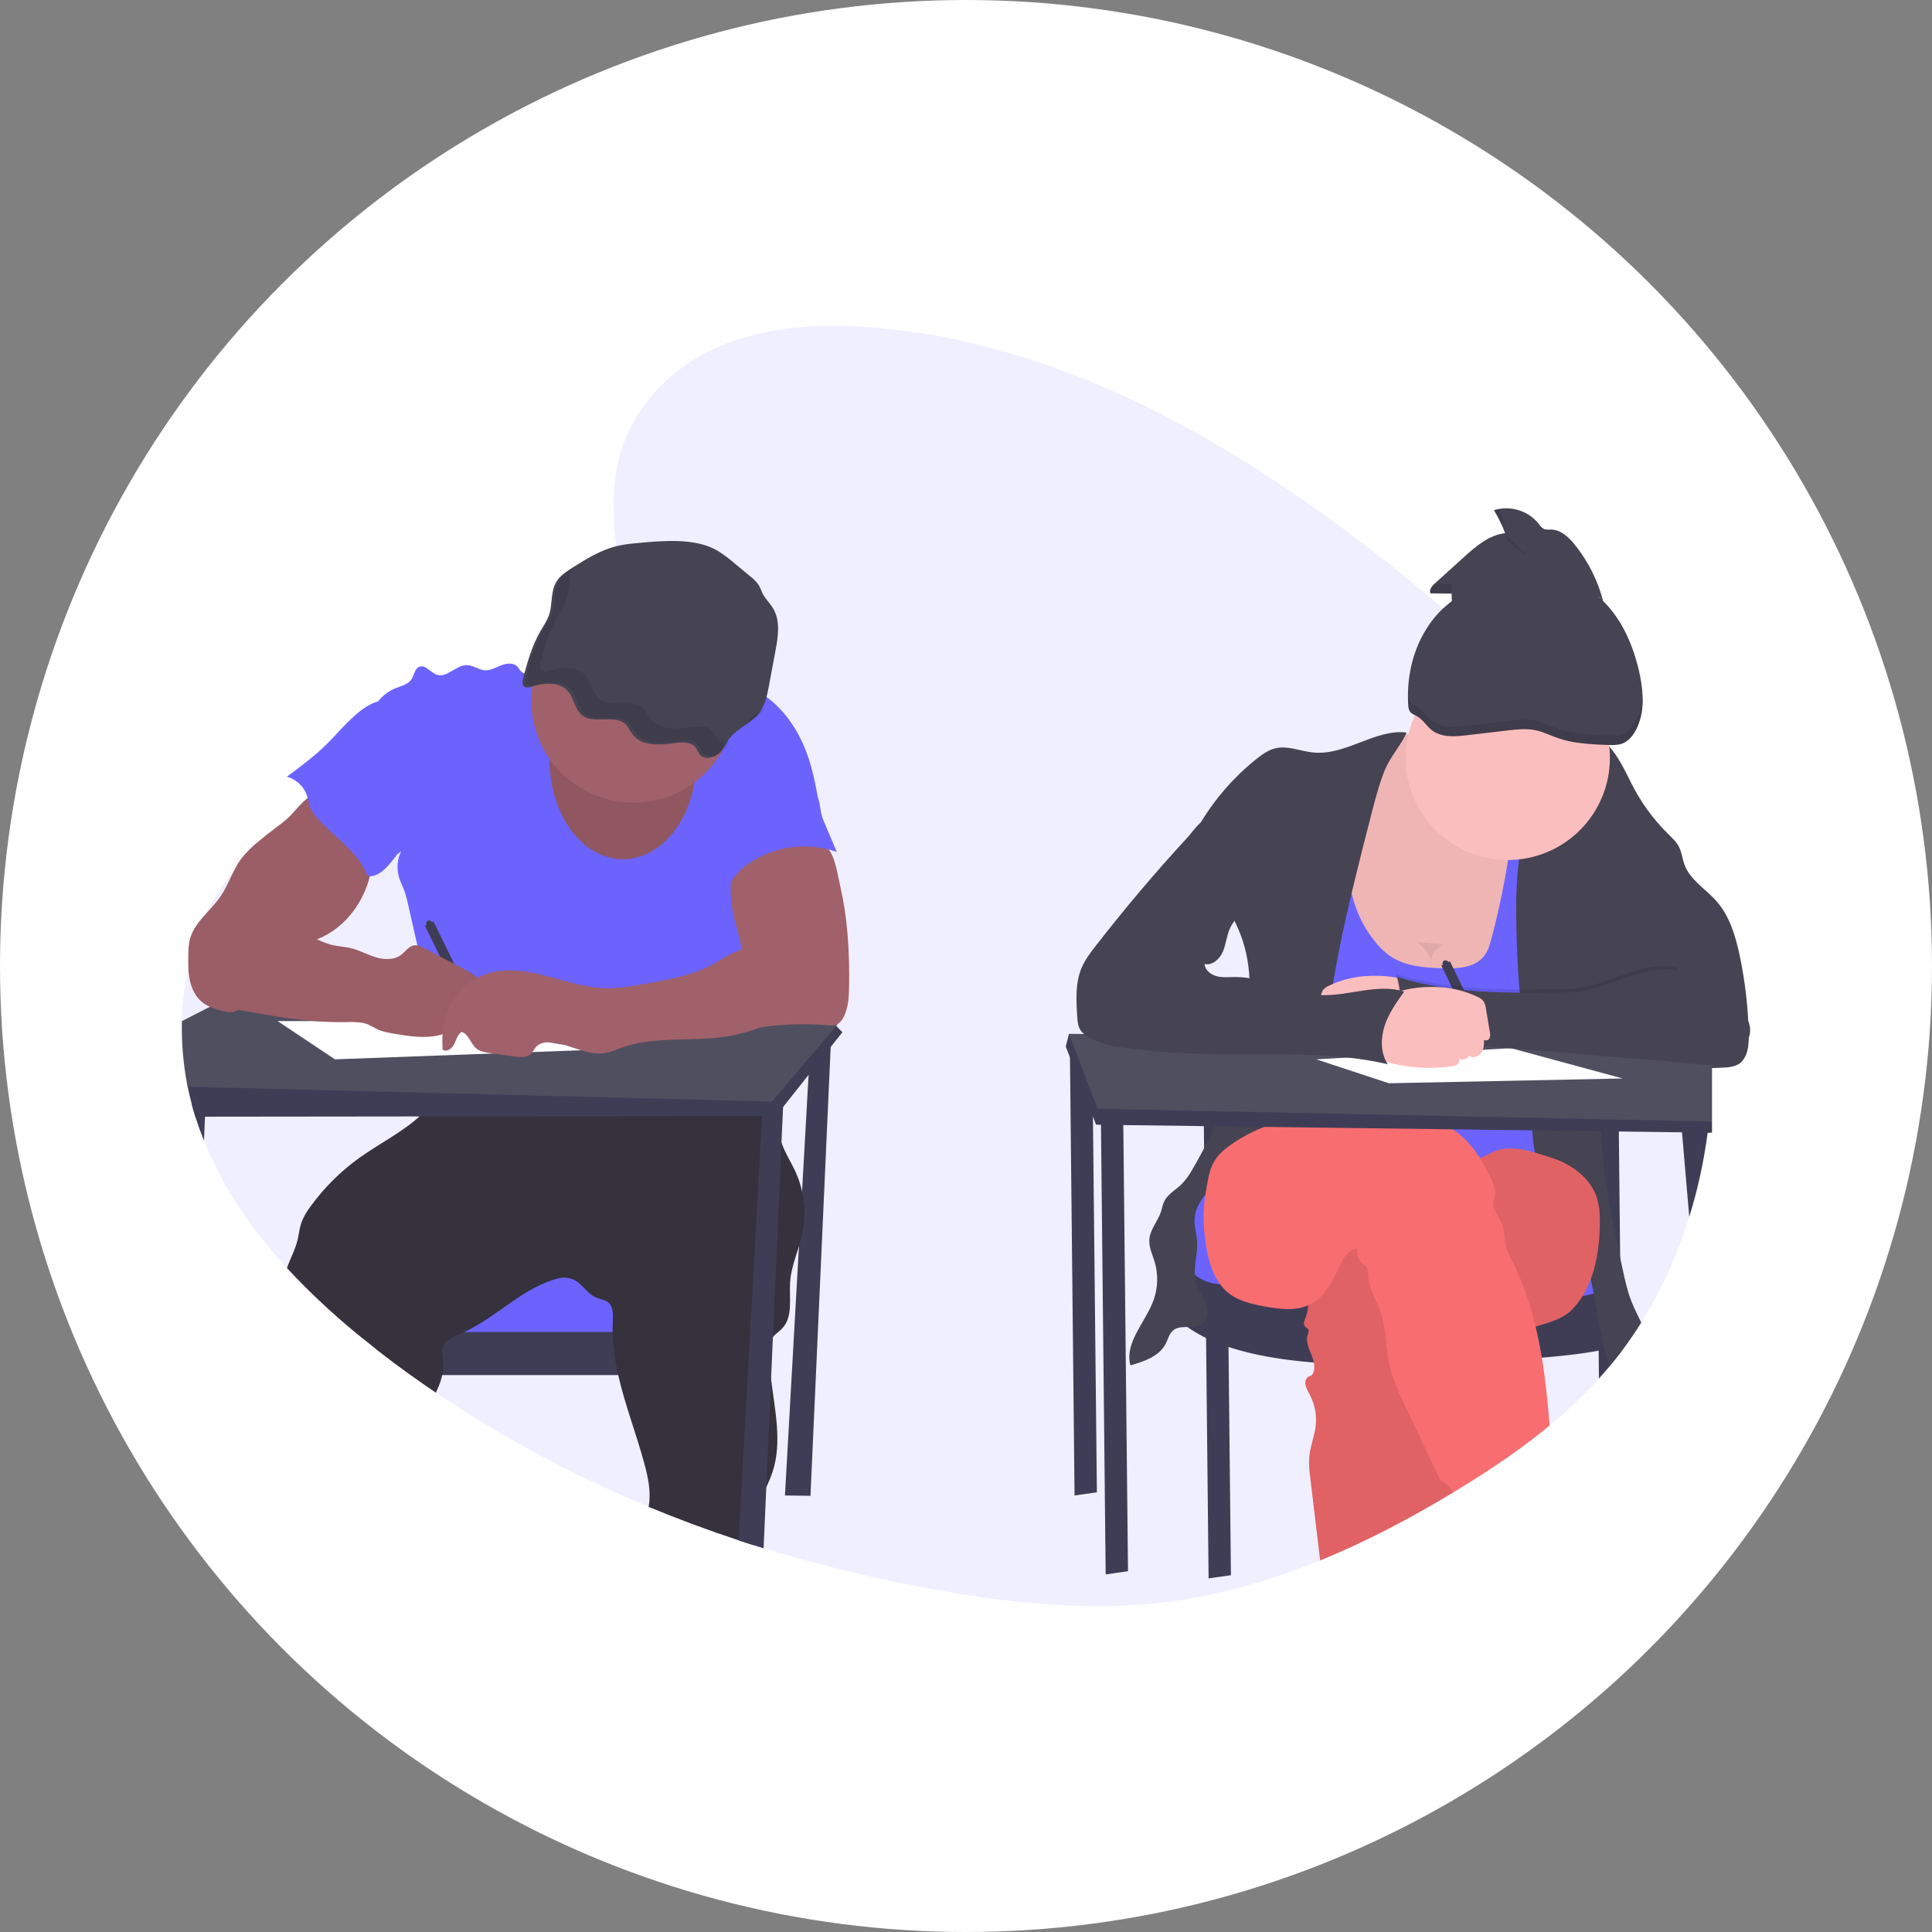 <?xml version="1.0" encoding="UTF-8"?>
<svg width="255px" height="255px" viewBox="0 0 255 255" version="1.1" xmlns="http://www.w3.org/2000/svg" xmlns:xlink="http://www.w3.org/1999/xlink">
    <rect x="0" y="0" width="255" height="255" fill="#808080" stroke="none"/>
    <title>Group 4</title>
    <g id="Page-1" stroke="none" stroke-width="1" fill="none" fill-rule="evenodd">
        <g id="Mining-Provider-Windows-Onboarding-Steps-02" transform="translate(-532, -458)">
            <g id="Group-4" transform="translate(532, 458)">
                <circle id="Oval" fill="#FFFFFF" cx="127.5" cy="127.5" r="127.5"></circle>
                <g id="undraw_exams_g4ow" transform="translate(24, 43)" fill-rule="nonzero">
                    <path d="M201.966,97.973 C201.966,98.102 201.966,98.23 201.966,98.356 C201.943,100.57 201.812,102.779 201.572,104.982 C201.573,104.995 201.573,105.009 201.572,105.022 C201.553,105.205 201.532,105.386 201.51,105.569 C201.475,105.879 201.437,106.186 201.395,106.495 C200.904,110.261 200.091,113.979 198.966,117.606 L198.966,117.606 C197.459,122.508 195.329,127.197 192.627,131.556 C191.796,132.889 190.911,134.18 189.972,135.427 L189.972,135.427 C189.47,136.088 188.959,136.734 188.43,137.37 C188.059,137.815 187.682,138.252 187.297,138.683 L187.057,138.948 C185.033,141.169 182.851,143.242 180.528,145.149 C176.737,148.289 172.656,151.021 168.509,153.555 C168.273,153.7 168.035,153.844 167.797,153.976 C167.781,153.988 167.763,153.999 167.745,154.008 C162.109,157.413 156.265,160.486 150.243,162.947 C143.652,165.647 136.845,167.611 129.861,168.469 C120.127,169.665 110.275,168.693 100.6,167.021 C92.554,165.64 84.605,163.741 76.802,161.339 L75.518,160.937 C74.852,160.725 74.187,160.509 73.523,160.288 C69.512,158.962 65.546,157.489 61.624,155.868 C51.775,151.814 42.367,146.766 33.544,140.8 C32.421,140.046 31.314,139.274 30.223,138.485 C28.698,137.388 27.192,136.258 25.704,135.097 L24.786,134.385 C20.891,131.337 17.242,127.988 13.872,124.369 C9.34,119.439 5.467,113.879 2.921,107.531 C2.519,106.533 2.151,105.517 1.817,104.481 L1.786,104.378 C1.617,103.852 1.461,103.326 1.318,102.778 C1.107,101.995 0.923,101.203 0.764,100.4 C0.73,100.246 0.701,100.093 0.674,99.937 C0.17,97.236 -0.052,94.49 0.01,91.743 C0.063,89.336 0.345,86.94 0.853,84.587 L0.853,84.587 C1.372,82.148 2.173,79.777 3.239,77.521 L3.239,77.521 C4.202,75.494 5.429,73.602 6.889,71.895 L6.889,71.895 C7.914,70.702 9.067,69.625 10.328,68.684 C12.613,66.983 15.146,65.798 17.772,64.861 L17.772,64.861 C19.007,64.419 20.258,64.032 21.515,63.672 C22.406,63.415 23.301,63.171 24.192,62.931 L26.82,62.222 C28.505,61.763 30.19,61.292 31.849,60.782 C36.373,59.402 40.806,57.731 44.906,55.239 C45.555,54.845 46.216,54.413 46.878,53.95 C47.72,53.365 48.55,52.73 49.371,52.044 L49.371,52.044 C50.201,51.349 51.014,50.606 51.789,49.819 C51.909,49.697 52.027,49.575 52.145,49.45 C52.777,48.785 53.39,48.089 53.958,47.365 C54.236,47.011 54.506,46.651 54.763,46.285 C55.119,45.778 55.456,45.262 55.767,44.732 L55.767,44.732 C57.33,42.08 58.294,39.154 58.181,36.071 C58.164,35.563 58.118,35.056 58.044,34.553 C57.77,32.695 57.507,30.88 57.313,29.106 C56.5,21.767 56.843,15.112 62.355,8.858 C69.208,1.086 79.963,-0.499 89.754,0.122 C118.061,1.911 143.831,18.062 166.477,37.291 C168.435,38.953 170.37,40.637 172.281,42.343 C172.763,42.772 173.245,43.204 173.728,43.639 C177.308,46.862 180.834,50.204 184.117,53.784 C184.382,54.075 184.648,54.365 184.909,54.658 C185.069,54.839 185.231,55.018 185.389,55.201 C186.412,56.358 187.406,57.544 188.369,58.758 C190.949,61.98 193.227,65.432 195.176,69.071 C198.158,74.781 200.178,80.945 201.152,87.313 L201.152,87.313 C201.519,89.625 201.76,91.956 201.875,94.294 C201.911,94.982 201.934,95.673 201.946,96.361 C201.946,96.582 201.946,96.801 201.946,97.022 C201.966,97.342 201.966,97.653 201.966,97.973 Z" id="Path" fill="#6C63FF" opacity="0.1"></path>
                    <polygon id="Path" fill="#3F3D56" points="82.973 94.444 79.603 154.384 82.973 154.429 85.711 93.602"></polygon>
                    <rect id="Rectangle" fill="#6C63FF" x="28.848" y="124.813" width="41.699" height="9.05"></rect>
                    <path d="M73.285,132.809 L73.285,138.492 L30.211,138.492 C28.686,137.394 27.179,136.265 25.691,135.103 L25.691,132.809 L73.285,132.809 Z" id="Path" fill="#3F3D56"></path>
                    <path d="M81.886,119.875 C81.768,120.42 81.614,120.959 81.452,121.496 C80.974,123.047 80.399,124.577 80.288,126.189 C80.138,128.319 80.709,130.797 79.235,132.344 C78.856,132.744 78.361,133.042 78.022,133.47 C77.969,133.537 77.922,133.607 77.878,133.68 C77.575,134.181 77.539,134.791 77.535,135.364 C77.539,136.585 77.618,137.805 77.773,139.016 C78.272,143.183 79.258,147.359 77.963,151.293 C77.728,151.975 77.454,152.643 77.143,153.294 C76.512,154.683 75.823,156.054 75.617,157.558 C75.465,158.674 75.511,159.823 75.503,160.958 C74.837,160.746 74.172,160.53 73.508,160.309 C69.497,158.983 65.531,157.51 61.609,155.889 C61.62,155.833 61.63,155.774 61.639,155.717 C61.94,153.844 61.527,151.928 61.026,150.101 C59.973,146.231 58.482,142.398 57.599,138.5 C57.244,136.978 57.011,135.429 56.902,133.87 C56.877,133.52 56.862,133.169 56.86,132.817 C56.85,132.358 56.86,131.9 56.879,131.436 C56.923,130.512 56.963,129.416 56.224,128.854 C55.818,128.549 55.281,128.496 54.807,128.311 C53.893,127.955 53.267,127.13 52.543,126.469 C51.841,125.789 50.85,125.498 49.891,125.691 C45.157,126.774 41.678,130.788 37.272,132.817 C37.102,132.897 36.931,132.973 36.758,133.045 C36.188,133.253 35.646,133.53 35.143,133.87 C34.789,134.115 34.533,134.476 34.418,134.89 C34.307,135.337 34.404,135.804 34.458,136.263 C34.547,137.009 34.515,137.764 34.364,138.5 C34.307,138.785 34.231,139.066 34.138,139.342 C33.97,139.841 33.745,140.329 33.53,140.815 C32.407,140.06 31.299,139.289 30.209,138.5 C28.684,137.403 27.177,136.273 25.689,135.111 L24.786,134.385 C20.891,131.337 17.242,127.988 13.872,124.369 C14.321,123.106 14.969,121.931 15.281,120.637 C15.458,119.894 15.523,119.122 15.768,118.4 C16.049,117.651 16.441,116.949 16.93,116.316 C18.721,113.82 20.908,111.633 23.404,109.842 C26.013,107.973 29.027,106.474 31.375,104.353 C32.328,103.519 33.15,102.546 33.812,101.467 C33.852,101.402 33.89,101.332 33.924,101.257 C34.107,100.876 34.234,100.47 34.301,100.053 C34.469,99.11 34.444,98.074 34.528,97.169 C37.389,97.664 40.305,97.752 43.19,97.43 C46.549,97.053 49.835,96.121 53.194,95.759 C53.446,95.73 53.701,95.706 53.956,95.685 C55.032,95.599 56.111,95.58 57.191,95.593 C58.094,95.593 58.998,95.633 59.901,95.662 L69.848,95.999 C70.95,96.037 72.074,96.079 73.1,96.481 C74.317,96.959 75.292,97.91 76.074,98.956 C76.173,99.091 76.271,99.226 76.364,99.364 C77.007,100.302 77.523,101.32 77.897,102.393 C77.937,102.503 77.975,102.604 78.011,102.724 C78.106,103.016 78.188,103.311 78.262,103.61 C78.319,103.843 78.369,104.077 78.415,104.313 C78.647,105.479 78.784,106.67 79.15,107.796 C79.176,107.878 79.203,107.96 79.233,108.04 C79.673,109.274 80.404,110.379 80.955,111.564 C81.353,112.421 81.657,113.32 81.861,114.243 C82.273,116.097 82.282,118.018 81.886,119.875 Z" id="Path" fill="#35323E"></path>
                    <path d="M51.652,44.553 C50.763,43.846 49.474,44.363 48.434,44.82 C47.562,45.205 46.664,45.529 45.747,45.79 C45.559,45.863 45.356,45.884 45.157,45.851 C44.736,45.75 44.559,45.252 44.245,44.948 C43.7,44.424 42.807,44.549 42.103,44.833 C41.4,45.117 40.705,45.527 39.951,45.464 C39.146,45.401 38.447,44.807 37.634,44.788 C36.202,44.755 35,46.519 33.646,46.051 C32.82,45.767 32.171,44.694 31.358,44.999 C30.727,45.239 30.67,46.112 30.289,46.683 C29.84,47.348 28.966,47.535 28.218,47.83 C25.862,48.76 24.301,51.385 24.609,53.898 C24.779,55.285 25.451,56.556 25.895,57.88 C27.214,61.73 26.761,66.072 28.423,69.784 C28.633,69.587 28.751,69.513 28.955,69.317 C28.43,70.406 28.329,71.651 28.671,72.811 C28.846,73.394 29.13,73.937 29.345,74.507 C29.568,75.147 29.748,75.801 29.884,76.465 L31.716,84.543 C32.432,87.7 33.151,90.857 33.275,94.09 C33.352,96.192 33.191,98.296 32.795,100.362 C36.114,99.813 39.151,98.342 42.514,98.36 C43.748,98.36 44.972,98.571 46.195,98.739 C49.763,99.238 53.361,99.482 56.963,99.47 C57.524,99.502 58.085,99.423 58.615,99.238 C59.078,99.04 59.457,98.689 59.895,98.434 C60.752,97.929 61.79,97.803 62.778,97.803 C67.283,97.721 71.623,99.369 76.099,99.95 C77.866,96.243 77.971,91.802 76.615,87.927 C76.213,86.776 75.671,85.654 75.511,84.444 C75.447,83.7 75.43,82.953 75.461,82.207 C75.454,80.296 75.109,78.403 74.443,76.612 C74.182,75.911 73.869,75.198 73.896,74.451 C73.923,73.703 74.292,73.007 74.654,72.346 C75.389,70.999 76.128,69.639 77.167,68.503 C78.23,67.328 79.561,66.434 80.877,65.556 L84.127,63.375 C83.683,60.57 83.11,57.615 81.92,55.034 C80.73,52.454 78.95,50.082 76.543,48.573 C75.732,48.085 74.882,47.663 74.003,47.31 C72.773,46.792 71.493,46.335 70.16,46.258 C68.643,46.171 67.15,46.578 65.653,46.83 C60.94,47.624 55.392,47.527 51.652,44.553 Z" id="Path" fill="#6C63FF"></path>
                    <path d="M87.185,93.24 L85.639,95.191 L82.724,98.868 L79.355,103.117 L78.413,104.304 L76.587,104.304 L31.373,104.357 L3.058,104.388 L1.794,104.388 C1.626,103.862 1.47,103.336 1.326,102.789 C1.116,102.006 0.931,101.213 0.773,100.41 C0.739,100.257 0.709,100.103 0.682,99.947 L10.955,93.235 L14.818,93.214 L14.818,93.214 L26.632,93.147 L26.632,93.147 L33.231,93.109 L34.435,93.109 L35.191,93.109 L35.191,93.109 L39.589,93.086 L39.589,93.086 L73.104,92.894 L73.104,92.894 L74.818,92.884 L74.818,92.884 L75.562,92.884 L77.531,92.873 L84.858,92.831 L86.265,92.297 L86.368,92.406 L87.185,93.24 Z" id="Path" fill="#3F3D56"></path>
                    <path d="M86.553,92.187 L86.378,92.398 L85.228,93.751 L82.861,96.544 L77.897,102.393 L33.924,101.271 L0.764,100.429 C0.73,100.276 0.701,100.122 0.674,99.966 C0.17,97.265 -0.052,94.519 0.01,91.773 L3.687,89.891 L4.53,89.457 L11.086,86.09 L16.839,83.143 L31.847,85.092 L35.17,85.524 L36.674,85.717 L38.875,86.004 L39.06,86.029 L73.572,90.501 L77.386,90.996 L79.624,91.286 L86.524,92.183 L86.553,92.187 Z" id="Path" fill="#504F60"></path>
                    <path d="M79.393,102.29 L79.357,103.117 L79.146,107.788 L78.013,133.465 L77.773,139.016 L77.141,153.294 L76.785,161.36 L75.501,160.958 C74.835,160.746 74.17,160.53 73.506,160.309 L76.587,104.323 L76.653,103.149 L78.009,102.728 L79.393,102.29 Z" id="Path" fill="#3F3D56"></path>
                    <path d="M3.155,102.229 L3.06,104.391 L2.921,107.548 C2.519,106.55 2.151,105.533 1.817,104.498 L1.786,104.395 C1.617,103.869 1.461,103.342 1.318,102.795 L3.155,102.229 Z" id="Path" fill="#3F3D56"></path>
                    <ellipse id="Oval" fill="#A1616A" cx="58.227" cy="57.356" rx="9.688" ry="13.049"></ellipse>
                    <ellipse id="Oval" fill="#000000" opacity="0.1" cx="58.227" cy="57.356" rx="9.688" ry="13.049"></ellipse>
                    <ellipse id="Oval" fill="#A1616A" cx="59.596" cy="49.463" rx="13.479" ry="13.47"></ellipse>
                    <path d="M59.863,28.702 C59.041,28.768 58.223,28.892 57.418,29.074 C55.287,29.592 53.444,30.741 51.65,31.87 C50.845,32.377 50.018,32.905 49.519,33.65 C48.621,34.987 48.969,36.687 48.466,38.171 C48.204,38.933 47.724,39.617 47.318,40.326 C46.2,42.271 45.614,44.408 45.039,46.523 C44.921,46.961 44.888,47.554 45.366,47.723 C45.641,47.78 45.927,47.747 46.183,47.63 C47.693,47.131 49.611,46.988 50.732,48 C51.852,49.013 51.757,50.808 53.09,51.578 C54.617,52.469 57.001,51.393 58.387,52.443 C58.981,52.894 59.196,53.616 59.682,54.159 C60.815,55.422 62.995,55.361 64.808,55.106 C65.849,54.959 67.125,54.86 67.757,55.59 C68.06,55.935 68.146,56.409 68.498,56.72 C69.13,57.284 70.286,56.998 70.903,56.419 C71.52,55.84 71.815,55.058 72.329,54.407 C73.329,53.144 75.088,52.456 76.12,51.208 C76.983,50.156 77.244,48.838 77.48,47.567 L78.359,42.854 C78.714,40.943 79.039,38.855 77.963,37.171 C77.579,36.565 77.03,36.043 76.699,35.416 C76.478,34.995 76.354,34.551 76.097,34.153 C75.792,33.739 75.428,33.371 75.016,33.063 L72.938,31.343 C72.227,30.722 71.467,30.159 70.665,29.66 C67.698,27.932 63.254,28.386 59.863,28.702 Z" id="Path" fill="#464353"></path>
                    <path d="M15.468,63.401 C14.969,63.931 14.508,64.504 13.973,65 C13.503,65.419 13.011,65.812 12.499,66.179 C11.673,66.796 10.866,67.436 10.077,68.096 C9.254,68.747 8.509,69.491 7.857,70.313 C6.733,71.822 6.2,73.699 5.147,75.259 C4.216,76.642 2.904,77.734 1.958,79.106 C1.543,79.683 1.235,80.33 1.048,81.015 C0.909,81.679 0.846,82.356 0.861,83.034 C0.842,84.145 0.825,85.269 1.053,86.357 C1.28,87.445 1.779,88.514 2.634,89.228 C3.428,89.891 4.454,90.196 5.459,90.449 C5.977,90.577 6.537,90.697 7.03,90.493 C7.39,90.311 7.703,90.047 7.944,89.723 L10.507,86.776 C12.221,84.798 14.003,82.777 16.355,81.619 C17.092,81.259 17.869,80.988 18.609,80.639 C21.742,79.129 23.958,76.04 24.817,72.672 C25.028,71.849 25.162,71.009 25.299,70.17 L25.67,67.867 C25.698,67.752 25.698,67.631 25.67,67.515 C25.612,67.386 25.519,67.275 25.4,67.196 C23.615,65.755 21.944,64.178 20.401,62.481 C20.034,62.077 19.691,61.523 19.268,61.184 C18.737,60.763 18.777,60.795 18.139,61.184 C17.157,61.806 16.26,62.55 15.468,63.401 Z" id="Path" fill="#A1616A"></path>
                    <path d="M33.001,78.723 C32.943,78.59 32.817,78.499 32.672,78.487 C32.527,78.475 32.387,78.542 32.307,78.664 C32.227,78.785 32.221,78.94 32.289,79.068 L32.079,79.172 L38.359,92.036 L39.494,91.482 L33.214,78.61 L33.001,78.723 Z" id="Path" fill="#3F3D56"></path>
                    <path d="M15.468,63.401 C14.969,63.931 14.508,64.504 13.973,65 C13.503,65.419 13.011,65.812 12.499,66.179 C11.673,66.796 10.866,67.436 10.077,68.096 C9.254,68.747 8.509,69.491 7.857,70.313 C6.733,71.822 6.2,73.699 5.147,75.259 C4.216,76.642 2.904,77.734 1.958,79.106 C1.543,79.683 1.235,80.33 1.048,81.015 C0.909,81.679 0.846,82.356 0.861,83.034 C0.842,84.145 0.825,85.269 1.053,86.357 C1.28,87.445 1.779,88.514 2.634,89.228 C3.428,89.891 4.454,90.196 5.459,90.449 C5.977,90.577 6.537,90.697 7.03,90.493 C7.39,90.311 7.703,90.047 7.944,89.723 L10.507,86.776 C12.221,84.798 14.003,82.777 16.355,81.619 C17.092,81.259 17.869,80.988 18.609,80.639 C21.742,79.129 23.958,76.04 24.817,72.672 C25.028,71.849 25.162,71.009 25.299,70.17 L25.67,67.867 C25.698,67.752 25.698,67.631 25.67,67.515 C25.612,67.386 25.519,67.275 25.4,67.196 C23.615,65.755 21.944,64.178 20.401,62.481 C20.034,62.077 19.691,61.523 19.268,61.184 C18.737,60.763 18.777,60.795 18.139,61.184 C17.157,61.806 16.26,62.55 15.468,63.401 Z" id="Path" fill="#000000" opacity="0.04"></path>
                    <path d="M88.072,87.109 C88.05,88.451 87.998,89.834 87.44,91.059 C87.2,91.59 86.827,92.111 86.269,92.286 C85.931,92.364 85.582,92.377 85.239,92.324 C81.107,91.961 76.944,92.291 72.921,93.301 C73.995,91.154 73.378,88.58 73.675,86.197 C73.757,85.547 73.906,84.907 73.963,84.254 C74.174,81.939 73.182,79.691 72.727,77.406 C72.332,75.427 72.332,73.39 72.727,71.411 C72.805,70.902 72.98,70.413 73.243,69.97 C73.551,69.539 73.957,69.186 74.427,68.94 C76.132,67.97 78.144,67.859 80.06,67.987 C81.351,68.073 83.94,67.951 85.016,68.745 C86.193,69.614 86.566,72.533 86.884,73.882 C87.36,75.951 87.684,78.053 87.853,80.169 C88.059,82.476 88.103,84.793 88.072,87.109 Z" id="Path" fill="#A1616A"></path>
                    <polygon id="Path" fill="#FFFFFF" points="12.632 91.768 20.213 96.82 54.331 95.557 31.796 91.768"></polygon>
                    <path d="M22.629,51.633 C21.384,52.73 20.329,54.022 19.15,55.19 C17.532,56.794 15.694,58.158 13.864,59.515 C15.199,59.888 16.239,60.936 16.601,62.273 C16.682,62.582 16.722,62.904 16.812,63.207 C17.023,63.925 17.486,64.544 17.983,65.101 C20.119,67.507 23.107,69.288 24.366,72.257 C24.408,72.402 24.497,72.528 24.619,72.615 C24.722,72.661 24.835,72.674 24.946,72.653 C26.085,72.533 26.957,71.616 27.683,70.723 C29.2,68.829 30.516,66.737 31.264,64.426 C32.011,62.115 32.131,59.56 31.316,57.27 C30.91,56.129 30.282,55.081 29.659,54.043 C29.113,53.135 28.568,52.229 28.025,51.324 C27.74,50.846 27.378,49.876 26.82,49.64 C25.615,49.122 23.402,50.861 22.629,51.633 Z" id="Path" fill="#6C63FF"></path>
                    <path d="M84.66,65.236 L86.452,69.446 C82.494,68.063 78.112,68.671 74.679,71.077 C73.658,71.807 72.721,72.725 72.26,73.891 C71.795,73.979 71.321,73.793 71.04,73.413 C70.771,73.035 70.614,72.588 70.589,72.125 C70.423,70.508 71.036,68.924 71.642,67.412 C71.925,66.705 72.215,65.983 72.717,65.409 C73.218,64.834 73.883,64.455 74.549,64.097 C76.672,62.924 78.896,61.942 81.193,61.163 C82.162,60.85 83.177,60.856 83.72,61.761 C84.35,62.841 84.167,64.087 84.66,65.236 Z" id="Path" fill="#6C63FF"></path>
                    <path d="M12.676,77.867 C13.124,78.224 13.518,78.647 13.979,78.988 C14.467,79.327 14.986,79.618 15.53,79.858 L17.606,80.855 C18.25,81.19 18.923,81.463 19.617,81.672 C20.506,81.91 21.439,81.933 22.332,82.154 C23.459,82.432 24.489,83.011 25.598,83.345 C26.708,83.68 28.008,83.735 28.934,83.038 C29.514,82.602 29.952,81.882 30.67,81.775 C31.133,81.714 31.58,81.937 31.992,82.154 L37.396,84.993 C38.125,85.376 38.896,85.801 39.277,86.532 C39.658,87.262 39.401,88.371 38.599,88.561 C38.319,88.593 38.038,88.609 37.757,88.609 C37.479,88.643 37.175,88.807 37.137,89.087 C37.136,89.261 37.182,89.432 37.27,89.582 C37.512,90.137 37.584,90.802 37.302,91.341 C37.019,91.88 36.327,92.215 35.773,91.973 C35.867,92.787 34.981,93.358 34.191,93.574 C32.199,94.119 30.086,93.785 28.05,93.44 C27.25,93.305 26.437,93.166 25.708,92.808 C25.358,92.638 25.034,92.419 24.68,92.261 C23.709,91.829 22.606,91.886 21.544,91.905 C16.635,91.992 11.768,91.082 6.941,90.177 C6.046,90.009 5.126,89.83 4.361,89.335 C2.887,88.376 2.339,86.406 2.582,84.663 C2.824,82.92 3.708,81.342 4.578,79.809 L5.705,77.825 C5.852,77.52 6.058,77.249 6.311,77.025 C7.969,75.76 11.256,76.726 12.676,77.867 Z" id="Path" fill="#A1616A"></path>
                    <path d="M12.676,77.867 C13.124,78.224 13.518,78.647 13.979,78.988 C14.467,79.327 14.986,79.618 15.53,79.858 L17.606,80.855 C18.25,81.19 18.923,81.463 19.617,81.672 C20.506,81.91 21.439,81.933 22.332,82.154 C23.459,82.432 24.489,83.011 25.598,83.345 C26.708,83.68 28.008,83.735 28.934,83.038 C29.514,82.602 29.952,81.882 30.67,81.775 C31.133,81.714 31.58,81.937 31.992,82.154 L37.396,84.993 C38.125,85.376 38.896,85.801 39.277,86.532 C39.658,87.262 39.401,88.371 38.599,88.561 C38.319,88.593 38.038,88.609 37.757,88.609 C37.479,88.643 37.175,88.807 37.137,89.087 C37.136,89.261 37.182,89.432 37.27,89.582 C37.512,90.137 37.584,90.802 37.302,91.341 C37.019,91.88 36.327,92.215 35.773,91.973 C35.867,92.787 34.981,93.358 34.191,93.574 C32.199,94.119 30.086,93.785 28.05,93.44 C27.25,93.305 26.437,93.166 25.708,92.808 C25.358,92.638 25.034,92.419 24.68,92.261 C23.709,91.829 22.606,91.886 21.544,91.905 C16.635,91.992 11.768,91.082 6.941,90.177 C6.046,90.009 5.126,89.83 4.361,89.335 C2.887,88.376 2.339,86.406 2.582,84.663 C2.824,82.92 3.708,81.342 4.578,79.809 L5.705,77.825 C5.852,77.52 6.058,77.249 6.311,77.025 C7.969,75.76 11.256,76.726 12.676,77.867 Z" id="Path" fill="#000000" opacity="0.04"></path>
                    <path d="M76.964,81.504 C75.867,82.021 74.608,82.072 73.462,82.47 C72.316,82.867 71.343,83.583 70.292,84.166 C67.555,85.694 64.396,86.271 61.293,86.82 C59.413,87.157 57.503,87.494 55.607,87.414 C53.042,87.304 50.578,86.45 48.093,85.806 C45.608,85.162 42.956,84.728 40.494,85.452 C37.887,86.246 35.814,88.234 34.913,90.804 C34.397,92.318 34.326,93.949 34.425,95.544 C34.943,95.925 35.667,95.397 35.95,94.818 C36.232,94.239 36.385,93.53 36.933,93.193 C37.883,93.515 38.115,94.78 38.898,95.405 C39.387,95.797 40.039,95.9 40.661,95.988 L43.862,96.443 C44.633,96.553 45.528,96.626 46.086,96.083 C46.358,95.82 46.507,95.452 46.756,95.17 C47.265,94.606 48.116,94.509 48.874,94.585 C51.241,94.82 53.461,96.355 55.811,95.991 C56.62,95.866 57.372,95.521 58.143,95.25 C62.711,93.637 67.786,94.618 72.54,93.694 C74.353,93.343 76.099,92.72 77.824,92.063 C78.761,91.707 79.709,91.335 80.509,90.733 C82.05,89.549 82.874,87.656 82.691,85.722 C82.514,84.271 81.79,82.943 80.667,82.009 C80.296,81.693 79.81,81.089 79.365,80.891 C78.517,80.519 77.685,81.165 76.964,81.504 Z" id="Path" fill="#A1616A"></path>
                    <g id="Group" opacity="0.1" transform="translate(45.386, 31.96)" fill="#000000">
                        <path d="M25.425,22.655 C25.073,22.344 24.987,21.87 24.684,21.525 C24.052,20.795 22.776,20.894 21.735,21.041 C19.922,21.296 17.734,21.355 16.609,20.094 C16.123,19.551 15.908,18.831 15.314,18.379 C13.928,17.326 11.544,18.404 10.017,17.514 C8.684,16.737 8.77,14.935 7.658,13.935 C6.546,12.936 4.619,13.066 3.109,13.565 C2.854,13.682 2.568,13.715 2.292,13.658 C1.814,13.489 1.848,12.896 1.966,12.458 C2.541,10.343 3.126,8.206 4.245,6.262 C4.651,5.552 5.131,4.868 5.392,4.106 C5.849,2.772 5.616,1.263 6.216,0 C5.571,0.421 4.952,0.88 4.554,1.473 C3.657,2.81 4.005,4.51 3.501,5.994 C3.24,6.756 2.76,7.44 2.353,8.15 C1.235,10.094 0.65,12.231 0.075,14.346 C-0.043,14.784 -0.077,15.377 0.401,15.546 C0.676,15.603 0.963,15.57 1.218,15.453 C2.728,14.954 4.647,14.811 5.767,15.823 C6.888,16.836 6.793,18.631 8.126,19.402 C9.653,20.292 12.037,19.216 13.423,20.267 C14.017,20.717 14.231,21.439 14.718,21.982 C15.851,23.245 18.031,23.184 19.844,22.929 C20.884,22.782 22.161,22.683 22.792,23.413 C23.096,23.758 23.182,24.232 23.534,24.543 C24.165,25.107 25.322,24.821 25.939,24.242 C26.334,23.831 26.673,23.368 26.945,22.866 C26.398,23.032 25.815,23.007 25.425,22.655 Z" id="Path"></path>
                        <path d="M29.262,20.34 C29.126,20.515 29.001,20.697 28.885,20.885 C29.694,20.309 30.551,19.77 31.155,19.035 C31.312,18.845 31.453,18.642 31.577,18.429 C30.736,19.031 29.86,19.585 29.262,20.34 Z" id="Path"></path>
                    </g>
                    <polygon id="Path" fill="#3F3D56" points="117.196 93.978 117.828 154.384 120.776 153.964 120.144 93.978"></polygon>
                    <polygon id="Path" fill="#3F3D56" points="134.886 104.923 135.518 165.329 138.467 164.908 137.835 104.923"></polygon>
                    <path d="M189.965,135.438 L189.965,135.438 L189.953,134.278 L189.953,133.588 L189.841,122.963 L189.666,106.352 L189.637,104.919 L186.688,104.919 L186.703,106.3 L186.796,115.196 L186.836,119.048 L186.836,119.048 L186.869,122.167 L186.924,127.56 L186.958,130.74 L186.958,130.74 L186.958,131.077 L187.002,135.257 L187.04,138.942 L187.28,138.677 C187.666,138.246 188.044,137.808 188.413,137.363 L189.965,135.438 Z" id="Path" fill="#3F3D56"></path>
                    <polygon id="Path" fill="#6C63FF" points="131.622 114.71 129.937 117.227 131.622 128.696 145.943 132.613 169.109 132.613 183.009 133.453 189.63 128.923 188.485 121.144 183.43 114.71"></polygon>
                    <path d="M129.937,117.227 L129.095,124.219 C129.095,124.219 124.672,137.928 160.264,137.088 C195.856,136.248 189.748,133.451 189.748,133.451 L189.538,125.339 C189.538,125.339 190.778,129.178 172.69,128.658 C154.601,128.138 137.729,126.459 137.729,126.459 C137.729,126.459 131.411,127.576 129.937,117.227 Z" id="Path" fill="#3F3D56"></path>
                    <path d="M159.59,54.557 C157.56,55.481 156.022,57.272 154.993,59.252 C153.963,61.233 153.384,63.407 152.813,65.567 C152.211,67.844 151.606,70.127 151.294,72.462 C150.738,76.612 151.155,80.975 153.063,84.703 C154.972,88.43 158.497,91.438 162.625,92.156 C164.219,92.436 165.858,92.379 167.469,92.213 C170.381,91.904 173.249,91.273 176.021,90.329 C178.917,89.35 181.931,87.843 183.22,85.067 C183.967,83.457 184.03,81.621 183.995,79.849 C183.895,75.019 183.165,70.223 181.823,65.581 C181.434,64.234 180.981,62.877 180.155,61.742 C179.33,60.608 178.201,59.776 177.049,59.006 C172.123,55.691 165.649,51.804 159.59,54.557 Z" id="Path" fill="#FBBEBE"></path>
                    <path d="M159.59,54.557 C157.56,55.481 156.022,57.272 154.993,59.252 C153.963,61.233 153.384,63.407 152.813,65.567 C152.211,67.844 151.606,70.127 151.294,72.462 C150.738,76.612 151.155,80.975 153.063,84.703 C154.972,88.43 158.497,91.438 162.625,92.156 C164.219,92.436 165.858,92.379 167.469,92.213 C170.381,91.904 173.249,91.273 176.021,90.329 C178.917,89.35 181.931,87.843 183.22,85.067 C183.967,83.457 184.03,81.621 183.995,79.849 C183.895,75.019 183.165,70.223 181.823,65.581 C181.434,64.234 180.981,62.877 180.155,61.742 C179.33,60.608 178.201,59.776 177.049,59.006 C172.123,55.691 165.649,51.804 159.59,54.557 Z" id="Path" fill="#000000" opacity="0.05"></path>
                    <path d="M157.309,81.049 C157.897,81.856 158.608,82.566 159.415,83.154 C161.42,84.539 163.994,84.726 166.428,84.802 C168.383,84.861 170.623,84.749 171.849,83.225 C172.401,82.539 172.649,81.664 172.873,80.811 C174.25,75.577 175.229,70.246 175.8,64.864 L181.377,64.882 C183.79,75.21 183.592,85.947 183.382,96.553 L183.076,112.018 L179.484,111.637 C170.952,110.734 162.408,109.831 153.83,109.676 C148.804,109.583 143.777,109.749 138.768,110.172 L146.592,86.923 C147.607,83.901 148.632,80.839 148.87,77.662 C149.214,73.055 147.921,68.191 149.713,63.929 C149.856,63.586 150.037,63.23 150.364,63.051 C150.69,62.872 151.103,62.917 151.478,62.965 C152.185,63.06 154.348,62.965 154.862,63.418 C155.62,64.074 155.119,64.173 154.851,65.232 C154.373,67.126 153.921,68.879 153.927,70.854 C153.933,74.438 155.045,78.222 157.309,81.049 Z" id="Path" fill="#6C63FF"></path>
                    <path d="M189.965,135.438 L189.965,135.438 C190.905,134.192 191.79,132.901 192.621,131.567 C192.2,130.666 191.736,129.786 191.368,128.867 C190.803,127.456 190.479,125.962 190.159,124.478 C190.049,123.973 189.941,123.468 189.833,122.963 C188.653,117.467 187.545,111.894 187.316,106.323 C187.295,105.86 187.281,105.397 187.276,104.934 C187.276,104.866 187.276,104.801 187.276,104.723 C187.276,104.216 187.276,103.709 187.276,103.203 C187.301,101.941 187.381,100.667 187.526,99.4 C187.554,99.152 187.585,98.903 187.619,98.655 C187.619,98.6 187.632,98.548 187.64,98.493 L201.961,97.971 L201.961,97.971 L203.166,97.927 C203.993,97.897 204.87,97.851 205.552,97.382 C206.7,96.595 206.834,94.98 206.816,93.593 C206.746,90.087 206.348,86.596 205.628,83.164 C205.084,80.584 204.309,77.947 202.57,75.964 C201.142,74.335 199.074,73.15 198.33,71.123 C198.054,70.37 197.985,69.542 197.627,68.823 C197.269,68.103 196.677,67.574 196.119,67.019 C194.155,65.074 192.525,62.818 191.296,60.343 C190.443,58.625 189.519,56.731 188.405,55.544 C188.35,55.483 188.295,55.426 188.238,55.371 C187.291,54.435 186.206,54.024 184.921,54.662 C184.69,54.778 184.47,54.914 184.264,55.07 L184.264,55.07 C183.806,55.42 183.388,55.818 183.015,56.257 C181.718,57.748 180.579,59.371 179.618,61.098 C178.943,62.314 178.363,63.581 177.883,64.887 C177.504,65.918 177.191,66.973 176.946,68.044 C176.765,68.837 176.621,69.639 176.508,70.443 C176.087,73.466 176.087,76.547 176.145,79.607 C176.209,82.419 176.333,85.237 176.588,88.039 C176.651,88.717 176.721,89.394 176.798,90.07 C176.953,91.407 177.144,92.74 177.371,94.069 C177.462,94.576 177.554,95.083 177.658,95.589 C177.683,95.723 177.71,95.858 177.738,95.991 L177.75,96.047 C178.028,97.222 178.244,98.41 178.397,99.606 C178.414,99.757 178.426,99.906 178.435,100.055 C178.47,100.743 178.465,101.432 178.418,102.12 C178.369,102.932 178.294,103.742 178.256,104.555 C178.256,104.698 178.256,104.839 178.241,104.976 C178.23,105.386 178.241,105.797 178.241,106.207 C178.284,107.189 178.401,108.166 178.591,109.13 C178.946,110.924 179.559,112.657 180.412,114.274 C180.492,114.426 180.574,114.575 180.657,114.723 C181.724,116.63 183.072,118.379 184.06,120.33 C184.912,122.086 185.548,123.938 185.955,125.846 C186.096,126.476 186.229,127.108 186.355,127.741 C186.551,128.751 186.726,129.77 186.905,130.788 C186.922,130.889 186.941,130.999 186.96,131.091 C187.198,132.443 187.449,133.787 187.771,135.107 C187.958,135.875 188.169,136.633 188.415,137.378 L189.965,135.438 Z" id="Path" fill="#464353"></path>
                    <path d="M187.152,118.848 C187.152,119.037 187.139,119.227 187.131,119.418 C187.093,120.342 187.008,121.263 186.876,122.178 C186.701,123.426 186.396,124.653 185.964,125.838 C185.678,126.617 185.314,127.365 184.877,128.071 C184.49,128.698 184.037,129.281 183.525,129.812 C182.261,131.125 180.442,131.544 178.681,132.097 C177.871,132.332 177.088,132.651 176.346,133.051 C176.213,133.124 176.082,133.204 175.956,133.289 L173.753,134.747 C173.066,135.2 172.365,135.669 171.893,136.341 C171.816,136.455 171.746,136.574 171.683,136.696 C171.385,137.314 171.167,137.968 171.034,138.641 C169.888,143.41 168.741,148.184 167.955,153.025 C167.903,153.345 167.852,153.667 167.797,153.989 L167.778,154.09 C167.769,154.066 167.757,154.043 167.745,154.02 C162.109,157.426 156.265,160.499 150.243,162.959 L148.936,152.015 C148.799,151.125 148.754,150.224 148.801,149.325 C148.925,147.908 149.502,146.565 149.658,145.153 C149.806,143.77 149.544,142.375 148.906,141.139 C148.658,140.659 148.346,140.188 148.289,139.651 C148.232,139.115 148.542,138.624 149.081,138.569 C149.502,138.102 149.536,137.464 149.412,136.833 C149.346,136.503 149.247,136.181 149.117,135.871 C148.759,134.991 148.306,134.034 148.613,133.135 C148.695,132.972 148.731,132.79 148.719,132.609 C148.721,132.598 148.721,132.586 148.719,132.575 C148.647,132.339 148.367,132.236 148.222,132.036 C147.948,131.664 148.222,131.157 148.39,130.727 C148.554,130.266 148.649,129.783 148.672,129.294 C148.696,129.022 148.712,128.749 148.742,128.479 C148.783,128.115 148.848,127.753 148.938,127.397 C149.449,125.381 150.68,123.621 152.398,122.447 C153.217,121.896 154.129,121.494 154.965,120.974 C155.822,120.397 156.639,119.764 157.412,119.08 C159.267,117.536 161.196,116.081 163.198,114.714 C165.35,113.245 167.58,111.892 169.878,110.661 C170.369,110.395 170.861,110.137 171.352,109.886 C171.887,109.605 172.426,109.34 172.968,109.088 C174.703,108.261 176.672,108.571 178.591,109.122 C179.395,109.351 180.189,109.625 180.956,109.873 C181.704,110.117 182.424,110.44 183.104,110.837 C184.803,111.835 186.208,113.308 186.791,115.169 C186.792,115.181 186.792,115.193 186.791,115.205 C187.162,116.371 187.185,117.621 187.152,118.848 Z" id="Path" fill="#F86D70"></path>
                    <path d="M187.152,118.848 C187.152,119.037 187.139,119.227 187.131,119.418 C187.093,120.342 187.008,121.263 186.876,122.178 C186.701,123.426 186.396,124.653 185.964,125.838 C185.678,126.617 185.314,127.365 184.877,128.071 C184.49,128.698 184.037,129.281 183.525,129.812 C182.261,131.125 180.442,131.544 178.681,132.097 C177.871,132.332 177.088,132.651 176.346,133.051 C176.213,133.124 176.082,133.204 175.956,133.289 L173.753,134.747 C173.066,135.2 172.365,135.669 171.893,136.341 C171.816,136.455 171.746,136.574 171.683,136.696 C171.385,137.314 171.167,137.968 171.034,138.641 C169.888,143.41 168.741,148.184 167.955,153.025 C167.903,153.345 167.852,153.667 167.797,153.989 L167.778,154.09 C167.769,154.066 167.757,154.043 167.745,154.02 C162.109,157.426 156.265,160.499 150.243,162.959 L148.936,152.015 C148.799,151.125 148.754,150.224 148.801,149.325 C148.925,147.908 149.502,146.565 149.658,145.153 C149.806,143.77 149.544,142.375 148.906,141.139 C148.658,140.659 148.346,140.188 148.289,139.651 C148.232,139.115 148.542,138.624 149.081,138.569 C149.502,138.102 149.536,137.464 149.412,136.833 C149.346,136.503 149.247,136.181 149.117,135.871 C148.759,134.991 148.306,134.034 148.613,133.135 C148.695,132.972 148.731,132.79 148.719,132.609 C148.721,132.598 148.721,132.586 148.719,132.575 C148.647,132.339 148.367,132.236 148.222,132.036 C147.948,131.664 148.222,131.157 148.39,130.727 C148.554,130.266 148.649,129.783 148.672,129.294 C148.696,129.022 148.712,128.749 148.742,128.479 C148.783,128.115 148.848,127.753 148.938,127.397 C149.449,125.381 150.68,123.621 152.398,122.447 C153.217,121.896 154.129,121.494 154.965,120.974 C155.822,120.397 156.639,119.764 157.412,119.08 C159.267,117.536 161.196,116.081 163.198,114.714 C165.35,113.245 167.58,111.892 169.878,110.661 C170.369,110.395 170.861,110.137 171.352,109.886 C171.887,109.605 172.426,109.34 172.968,109.088 C174.703,108.261 176.672,108.571 178.591,109.122 C179.395,109.351 180.189,109.625 180.956,109.873 C181.704,110.117 182.424,110.44 183.104,110.837 C184.803,111.835 186.208,113.308 186.791,115.169 C186.792,115.181 186.792,115.193 186.791,115.205 C187.162,116.371 187.185,117.621 187.152,118.848 Z" id="Path" fill="#000000" opacity="0.1"></path>
                    <path d="M167.155,83.985 C167.097,83.852 166.97,83.761 166.826,83.749 C166.681,83.736 166.541,83.804 166.461,83.926 C166.381,84.047 166.374,84.202 166.443,84.33 L166.232,84.433 L172.513,97.298 L173.648,96.744 L167.368,83.871 L167.155,83.985 Z" id="Path" fill="#3F3D56"></path>
                    <ellipse id="Oval" fill="#FBBEBE" cx="175.006" cy="57.04" rx="13.479" ry="13.47"></ellipse>
                    <path d="M192.796,48.701 C192.733,47.63 192.573,46.567 192.32,45.525 C191.528,42.122 190.081,38.771 187.59,36.327 C187.436,35.73 187.253,35.141 187.04,34.562 C187.036,34.547 187.031,34.533 187.025,34.519 C186.282,32.48 185.208,30.576 183.845,28.885 C183.055,27.904 182.032,26.936 180.772,26.898 C180.419,26.886 180.044,26.947 179.719,26.785 C179.481,26.63 179.28,26.425 179.132,26.183 C177.861,24.577 175.804,23.808 173.791,24.185 L173.66,24.213 C173.587,24.227 173.513,24.244 173.45,24.263 C173.387,24.282 173.273,24.314 173.184,24.341 C173.281,24.501 173.376,24.663 173.469,24.827 C173.719,25.272 173.95,25.727 174.164,26.191 C174.341,26.578 174.504,26.972 174.654,27.372 C172.498,27.618 170.741,29.148 169.137,30.605 L165.358,34.031 C165.352,34.037 165.345,34.043 165.339,34.05 L165.23,34.155 C165.203,34.183 165.175,34.21 165.15,34.24 C165.14,34.248 165.131,34.258 165.123,34.269 C165.091,34.303 165.061,34.338 165.032,34.374 C164.979,34.441 164.932,34.511 164.891,34.585 C164.87,34.616 164.852,34.649 164.836,34.684 C164.83,34.694 164.825,34.704 164.821,34.715 C164.808,34.744 164.796,34.773 164.786,34.804 C164.785,34.808 164.785,34.812 164.786,34.816 C164.78,34.833 164.775,34.851 164.771,34.869 C164.728,35.017 164.741,35.176 164.807,35.315 L167.298,35.342 L167.591,35.342 C167.603,35.675 167.614,36.01 167.627,36.342 C167.231,36.638 166.852,36.954 166.489,37.289 C166.094,37.655 165.724,38.046 165.379,38.46 C163.132,41.173 161.959,44.677 161.841,48.204 C161.841,48.314 161.841,48.415 161.841,48.529 C161.841,48.851 161.841,49.173 161.841,49.493 C161.841,49.703 161.86,49.914 161.877,50.124 C161.878,50.398 161.951,50.667 162.088,50.905 C162.106,50.931 162.125,50.957 162.147,50.981 C162.273,51.118 162.425,51.229 162.593,51.309 L162.774,51.397 L162.774,51.397 C162.865,51.442 162.951,51.484 163.035,51.532 C163.829,51.98 164.299,52.845 165.021,53.401 C165.064,53.433 165.106,53.464 165.148,53.492 L165.243,53.555 L165.302,53.593 L165.382,53.639 C165.434,53.671 165.488,53.699 165.544,53.725 L165.544,53.725 L165.645,53.776 L165.662,53.776 L165.662,53.776 C165.746,53.814 165.83,53.849 165.917,53.881 L166.037,53.923 L166.072,53.936 C166.106,53.946 166.142,53.959 166.178,53.967 C166.249,53.988 166.319,54.007 166.388,54.024 L166.599,54.07 C166.681,54.085 166.765,54.1 166.849,54.11 L166.974,54.127 L167.1,54.14 C167.301,54.158 167.503,54.169 167.707,54.171 L167.707,54.171 C168.346,54.167 168.984,54.123 169.617,54.039 L174.991,53.407 C176.211,53.266 177.455,53.125 178.658,53.374 C179.677,53.584 180.617,54.068 181.606,54.411 C181.83,54.489 182.053,54.561 182.278,54.622 C182.36,54.645 182.445,54.67 182.529,54.691 L182.645,54.721 L182.914,54.786 C183.011,54.809 183.108,54.832 183.205,54.851 C183.342,54.881 183.477,54.906 183.613,54.931 C183.706,54.95 183.801,54.965 183.896,54.982 L183.915,54.982 L184.184,55.024 L184.249,55.024 L184.249,55.024 L184.45,55.051 C184.546,55.066 184.643,55.079 184.742,55.089 C184.957,55.116 185.172,55.139 185.387,55.159 C185.734,55.192 186.084,55.217 186.44,55.239 L186.789,55.26 L187.139,55.276 L188.192,55.323 L188.238,55.323 L188.386,55.323 C188.823,55.353 189.263,55.331 189.696,55.255 C189.771,55.241 189.845,55.224 189.919,55.203 C189.993,55.182 190.054,55.161 190.129,55.135 C190.919,54.832 191.496,54.136 191.896,53.391 C191.981,53.233 192.059,53.075 192.13,52.913 C192.202,52.751 192.267,52.587 192.326,52.422 C192.4,52.212 192.463,52.012 192.518,51.801 C192.535,51.745 192.549,51.688 192.562,51.629 C192.575,51.57 192.604,51.454 192.621,51.366 C192.674,51.124 192.714,50.88 192.743,50.633 C192.743,50.555 192.762,50.476 192.77,50.398 C192.789,50.187 192.804,49.991 192.813,49.785 C192.813,49.629 192.813,49.472 192.813,49.314 C192.81,49.143 192.796,48.918 192.796,48.701 Z M187.396,36.136 C187.225,35.976 187.05,35.822 186.874,35.677 C187.07,35.801 187.246,35.956 187.394,36.136 L187.396,36.136 Z" id="Shape" fill="#464353"></path>
                    <path d="M149.138,56.299 C147.552,56.104 145.979,55.409 144.414,55.75 C143.435,55.96 142.592,56.569 141.809,57.194 C138.893,59.529 136.414,62.362 134.486,65.56 C134.159,66.038 133.93,66.576 133.81,67.143 C133.709,67.8 133.888,68.467 134.101,69.096 C135.541,73.35 138.622,76.903 140.025,81.169 C141.499,85.656 140.988,90.56 139.901,95.157 C138.554,100.832 136.364,106.273 133.406,111.3 C133.004,112.048 132.501,112.736 131.911,113.346 C131.144,114.083 130.114,114.609 129.659,115.573 C129.449,115.994 129.388,116.474 129.238,116.924 C128.817,118.187 127.797,119.269 127.699,120.601 C127.625,121.618 128.107,122.58 128.4,123.548 C128.893,125.211 128.841,126.989 128.25,128.62 C127.183,131.546 124.39,134.206 125.201,137.214 C127.01,136.694 129.015,136.019 129.868,134.341 C130.169,133.747 130.318,133.04 130.826,132.607 C131.839,131.746 133.564,132.525 134.64,131.733 C135.453,131.131 135.482,129.898 135.12,128.951 C134.758,128.004 134.135,127.17 133.857,126.196 C133.372,124.438 134.147,122.58 134.004,120.763 C133.937,119.921 133.678,119.115 133.659,118.278 C133.623,116.651 134.524,115.121 135.722,114.016 C136.921,112.911 138.401,112.178 139.859,111.456 L145.368,108.72 C147.367,107.731 149.557,106.525 150.212,104.395 C150.46,103.597 150.463,102.747 150.475,101.913 C150.663,89.177 153.855,76.698 157.029,64.363 C157.522,62.451 158.023,60.532 158.756,58.697 C159.489,56.861 160.923,55.388 161.654,53.683 C157.415,53.186 153.542,56.851 149.138,56.299 Z" id="Path" fill="#464353"></path>
                    <path d="M179.509,136.197 C179.995,139.144 180.292,142.154 180.524,145.149 C176.733,148.289 172.652,151.021 168.505,153.555 C168.269,153.7 168.031,153.844 167.793,153.976 L167.774,154.077 C167.765,154.053 167.753,154.03 167.74,154.008 C167.419,153.313 166.856,152.758 166.157,152.446 C164.602,149.184 163.05,145.921 161.498,142.659 C160.656,140.897 159.813,139.119 159.392,137.218 C159.392,137.178 159.373,137.136 159.367,137.096 C159.047,135.623 158.973,134.093 158.76,132.6 C158.652,131.746 158.46,130.904 158.185,130.087 C157.933,129.361 157.585,128.656 157.278,127.947 C156.899,127.071 156.581,126.185 156.566,125.24 C156.566,124.939 156.585,124.609 156.437,124.356 C156.28,124.139 156.085,123.951 155.862,123.8 C155.297,123.3 155.03,122.543 155.155,121.799 C153.891,121.864 153.179,123.222 152.672,124.373 C152.21,125.499 151.604,126.56 150.869,127.53 C150.333,128.223 149.651,128.79 148.872,129.191 C148.803,129.224 148.733,129.258 148.662,129.288 C146.903,130.062 144.85,129.788 142.944,129.439 C141.278,129.134 139.555,128.755 138.216,127.72 L138.073,127.606 C137.676,127.277 137.323,126.899 137.02,126.482 C135.897,124.95 135.4,122.931 135.124,121.01 C135.099,120.829 135.074,120.648 135.051,120.467 C134.859,119.109 134.806,117.735 134.893,116.367 C134.918,116.03 134.954,115.693 134.998,115.358 C135.027,115.148 135.059,114.921 135.095,114.702 C135.094,114.695 135.094,114.689 135.095,114.683 C135.15,114.335 135.209,113.986 135.268,113.63 C135.478,112.437 135.689,111.212 136.321,110.185 C136.736,109.546 137.261,108.984 137.871,108.526 C138.098,108.347 138.332,108.177 138.568,108.013 C138.951,107.748 139.345,107.495 139.745,107.257 C140.752,106.655 141.809,106.141 142.904,105.721 C143.165,105.62 143.431,105.525 143.696,105.435 C144.727,105.068 145.837,104.98 146.914,105.18 C147.868,105.318 148.832,105.374 149.795,105.348 C152.265,105.3 154.746,104.828 157.212,104.523 C160.637,104.102 164.316,104.052 167.302,105.786 C167.446,105.868 167.585,105.954 167.723,106.045 C169.198,107.009 170.386,108.36 171.344,109.869 C171.554,110.187 171.738,110.513 171.919,110.844 C172.336,111.602 172.714,112.382 173.05,113.18 C173.248,113.572 173.356,114.004 173.363,114.443 C173.359,114.526 173.347,114.609 173.33,114.691 C173.273,114.99 173.159,115.28 173.119,115.584 C172.986,116.731 173.962,117.688 174.326,118.781 C174.562,119.492 174.536,120.254 174.669,121.003 C174.861,122.056 175.377,123.003 175.84,123.95 C176.572,125.475 177.199,127.048 177.714,128.658 C178.081,129.78 178.395,130.919 178.671,132.068 C178.76,132.437 178.845,132.807 178.925,133.177 C179.155,134.196 179.342,135.193 179.509,136.197 Z" id="Path" fill="#F86D70"></path>
                    <polygon id="Path" fill="#3F3D56" points="201.963 105.028 201.963 106.502 201.692 106.497 201.388 106.493 198.002 106.451 189.658 106.342 187.316 106.312 186.709 106.304 183.194 106.26 178.241 106.194 167.732 106.058 149.496 105.822 142.915 105.738 140.274 105.704 137.843 105.672 136.329 105.651 134.895 105.632 124.261 105.496 121.313 105.458 120.671 105.449 120.254 104.374 117.223 96.563 116.669 95.136 117.09 93.452 118.986 94.715 120.153 94.86 139.362 97.247 142.967 97.695 150.612 98.647 158.101 99.577 161.037 99.941 178.409 102.101 183.264 102.705 187.282 103.203 201.569 104.98"></polygon>
                    <polygon id="Path" fill="#504F60" points="117.09 93.452 120.881 103.344 201.963 105.028 201.963 94.294"></polygon>
                    <polygon id="Path" fill="#3F3D56" points="121.303 104.397 121.934 164.803 124.883 164.382 124.251 104.397"></polygon>
                    <path d="M201.692,106.495 L201.388,106.495 C200.897,110.261 200.085,113.979 198.96,117.606 L198.002,106.451 L197.962,105.975 L201.504,105.567 L201.622,105.554 L201.692,106.495 Z" id="Path" fill="#3F3D56"></path>
                    <polygon id="Path" fill="#FFFFFF" points="190.17 99.345 159.316 99.977 149.734 96.82 175.427 95.346"></polygon>
                    <path d="M151.467,87.071 C151.14,87.196 150.85,87.402 150.625,87.67 C150.448,87.961 150.341,88.288 150.311,88.626 L149.793,91.714 C149.714,91.996 149.728,92.296 149.833,92.57 C149.968,92.829 150.359,92.964 150.555,92.749 C150.53,93.353 150.583,93.997 150.934,94.49 C151.286,94.982 152.023,95.241 152.52,94.898 C152.678,95.155 152.941,95.33 153.239,95.376 C153.537,95.422 153.84,95.335 154.068,95.138 C153.769,95.239 153.748,95.696 153.961,95.927 C154.199,96.138 154.502,96.259 154.82,96.27 C158.521,96.792 162.294,96.317 165.75,94.896 C166.077,94.761 165.217,90.739 165.131,90.327 C164.92,89.356 164.815,88.171 163.996,87.519 C162.037,85.957 158.558,85.65 156.172,85.835 C154.542,85.958 152.947,86.377 151.467,87.071 L151.467,87.071 Z" id="Path" fill="#FBBEBE"></path>
                    <path d="M182.859,87.538 C175.242,87.683 167.467,87.807 160.197,85.528 C160.891,88.217 160.843,91.045 160.058,93.709 L195.675,96.656 C197.185,96.78 203.446,97.487 204.918,97.131 C206.39,96.776 192.566,92.225 193.124,90.817 C194.66,86.938 199.802,84.665 196.098,84.52 C191.423,84.334 187.571,87.449 182.859,87.538 Z" id="Path" fill="#000000" opacity="0.1"></path>
                    <path d="M183.07,87.959 C175.453,88.104 167.677,88.228 160.407,85.949 C161.102,88.638 161.054,91.466 160.268,94.13 L195.885,97.077 C197.395,97.201 203.656,97.918 205.129,97.552 C206.601,97.186 206.255,95.382 206.813,93.974 C208.349,90.095 200.013,85.086 196.309,84.941 C191.633,84.755 187.781,87.87 183.07,87.959 Z" id="Path" fill="#464353"></path>
                    <path d="M170.958,88.544 C171.286,88.669 171.576,88.876 171.801,89.144 C171.977,89.434 172.085,89.761 172.117,90.099 L172.635,93.187 C172.713,93.47 172.699,93.77 172.595,94.044 C172.46,94.303 172.066,94.437 171.872,94.223 C171.896,94.827 171.845,95.471 171.493,95.963 C171.142,96.456 170.404,96.715 169.905,96.371 C169.748,96.628 169.485,96.803 169.187,96.849 C168.889,96.895 168.586,96.808 168.357,96.611 C168.656,96.712 168.68,97.169 168.467,97.401 C168.228,97.611 167.924,97.732 167.606,97.744 C163.905,98.265 160.133,97.791 156.677,96.369 C156.351,96.235 157.208,92.213 157.297,91.8 C157.507,90.83 157.612,89.645 158.432,88.992 C160.388,87.431 163.869,87.123 166.256,87.308 C167.885,87.432 169.479,87.851 170.958,88.544 Z" id="Path" fill="#FBBEBE"></path>
                    <path d="M120.624,81.84 C119.925,82.741 119.224,83.661 118.773,84.711 C117.912,86.715 118.038,88.984 118.181,91.16 C118.221,91.792 118.272,92.436 118.603,92.96 C118.888,93.356 119.266,93.677 119.702,93.896 C121.526,94.932 123.661,95.241 125.746,95.473 C128.939,95.826 132.143,96.042 135.358,96.119 C143.323,96.313 151.41,95.662 159.169,97.466 C158.208,96.007 158.211,94.077 158.748,92.415 C159.285,90.752 160.319,89.304 161.332,87.879 C157.781,86.755 153.973,88.51 150.254,88.336 C146.436,88.157 142.902,85.951 139.079,85.953 C138.258,85.953 137.422,86.056 136.624,85.858 C135.826,85.66 135.053,85.059 134.979,84.24 C135.998,84.469 136.965,83.598 137.386,82.642 C137.807,81.687 137.883,80.607 138.292,79.645 C139.309,77.252 142.057,76.143 143.767,74.173 C144.037,73.861 144.292,73.493 144.283,73.08 C144.243,72.731 144.096,72.402 143.862,72.14 C142.441,70.245 140.299,69.193 138.519,67.72 C137.9,67.206 136.651,65.27 135.956,65.091 C134.667,64.76 133.574,66.621 132.736,67.528 C128.504,72.123 124.467,76.894 120.624,81.84 Z" id="Path" fill="#464353"></path>
                    <path d="M162.972,81.306 C163.506,81.701 163.981,82.171 164.381,82.701 C164.785,83.239 164.945,83.922 164.821,84.583 C164.687,83.329 165.404,82.139 166.576,81.672 L162.972,81.306 Z" id="Path" fill="#000000" opacity="0.07"></path>
                    <g id="Group" opacity="0.1" transform="translate(161.811, 24.185)" fill="#000000">
                        <path d="M12.841,1.926 C12.593,1.268 12.308,0.625 11.986,0 C11.778,0.04 11.573,0.093 11.371,0.158 C11.732,0.758 12.058,1.378 12.346,2.016 C12.508,1.974 12.673,1.945 12.841,1.926 Z" id="Path"></path>
                        <path d="M25.06,10.225 C25.117,10.271 25.172,10.324 25.227,10.372 C25.223,10.359 25.218,10.345 25.212,10.332 C25.164,10.297 25.114,10.261 25.06,10.225 Z" id="Path"></path>
                        <path d="M5.483,11.151 C5.592,11.065 5.693,10.974 5.811,10.89 L5.778,9.89 L3.528,9.867 C3.164,10.202 2.776,10.682 2.991,11.13 L5.483,11.151 Z" id="Path"></path>
                        <path d="M30.073,27.98 C29.672,28.726 29.095,29.424 28.306,29.725 C27.697,29.957 27.027,29.936 26.377,29.906 C24.157,29.816 21.899,29.717 19.802,28.982 C18.82,28.637 17.881,28.155 16.853,27.943 C15.651,27.694 14.406,27.835 13.187,27.978 L7.812,28.61 C6.226,28.795 4.459,28.934 3.193,27.961 C2.469,27.406 2.001,26.541 1.207,26.095 C0.873,25.905 0.475,25.783 0.258,25.463 C0.121,25.226 0.048,24.956 0.047,24.682 C0.03,24.461 0.02,24.24 0.011,24.019 C-0.012,24.661 0,25.304 0.047,25.945 C0.048,26.219 0.121,26.488 0.258,26.726 C0.468,27.044 0.873,27.166 1.207,27.357 C2.001,27.804 2.471,28.669 3.193,29.224 C4.457,30.197 6.226,30.066 7.812,29.873 L13.187,29.241 C14.406,29.098 15.651,28.957 16.853,29.205 C17.872,29.416 18.812,29.9 19.802,30.245 C21.908,30.98 24.157,31.087 26.377,31.169 C27.027,31.196 27.697,31.22 28.306,30.988 C29.095,30.687 29.672,29.988 30.073,29.243 C30.848,27.802 31.065,26.166 30.982,24.518 C30.937,25.725 30.627,26.907 30.073,27.98 Z" id="Path"></path>
                    </g>
                    <path d="M174.591,27.464 L177.54,30.201 C177.54,30.201 175.012,29.148 174.591,27.464 Z" id="Path" fill="#000000" opacity="0.1"></path>
                </g>
            </g>
        </g>
    </g>
</svg>